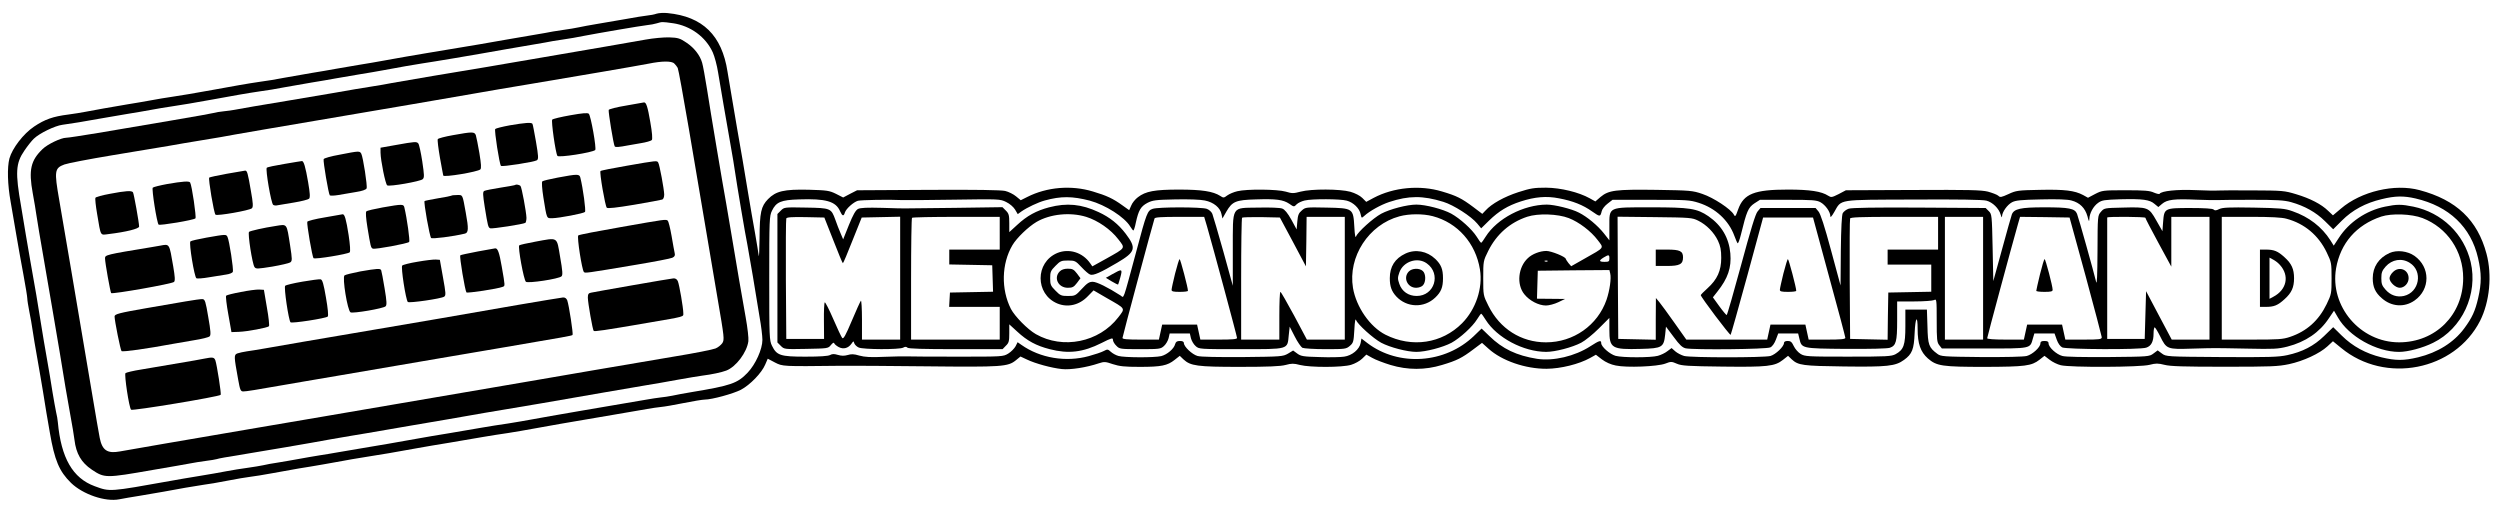 <?xml version="1.0" standalone="no"?>
<!DOCTYPE svg PUBLIC "-//W3C//DTD SVG 20010904//EN"
 "http://www.w3.org/TR/2001/REC-SVG-20010904/DTD/svg10.dtd">
<svg version="1.0" xmlns="http://www.w3.org/2000/svg"
 width="1833pt" height="376pt" viewBox="0 0 1833 376"
 preserveAspectRatio="xMidYMid meet">

<g transform="translate(0,376) scale(0.1,-0.1)"
fill="#000000" stroke="none">
<path d="M4815 3660 c-16 -6 -48 -12 -70 -14 -22 -2 -94 -14 -160 -26 -66 -12
-160 -28 -210 -36 -49 -8 -107 -19 -130 -24 -22 -5 -76 -14 -120 -20 -44 -6
-102 -16 -130 -22 -27 -5 -75 -13 -105 -18 -30 -5 -109 -18 -175 -30 -66 -12
-156 -28 -200 -35 -242 -41 -327 -55 -390 -65 -84 -14 -212 -36 -315 -55 -41
-8 -120 -21 -175 -30 -55 -10 -134 -23 -175 -30 -41 -8 -120 -21 -175 -30 -55
-9 -145 -25 -200 -35 -55 -11 -134 -24 -175 -29 -41 -6 -111 -17 -155 -25 -44
-8 -134 -24 -200 -36 -66 -12 -142 -25 -170 -30 -27 -5 -84 -14 -125 -20 -41
-6 -109 -17 -150 -25 -41 -8 -120 -21 -175 -30 -120 -20 -242 -42 -310 -55
-27 -6 -84 -14 -125 -20 -111 -14 -171 -35 -250 -88 -79 -53 -160 -159 -181
-234 -17 -66 -14 -191 9 -318 11 -63 30 -173 42 -245 12 -71 35 -200 51 -285
16 -86 29 -166 29 -178 0 -13 7 -56 15 -97 9 -41 19 -103 24 -137 5 -35 20
-126 34 -203 14 -77 32 -187 42 -245 9 -58 20 -127 25 -155 5 -27 16 -93 25
-145 35 -205 69 -286 156 -371 87 -84 251 -140 353 -120 28 6 96 17 151 26 55
10 134 23 175 30 41 8 113 21 160 29 47 8 108 18 135 22 28 3 104 16 170 29
66 13 143 26 170 29 28 3 100 15 160 26 61 11 148 27 195 35 47 7 128 21 180
30 52 9 115 20 140 25 25 5 104 19 175 30 123 19 191 31 380 65 44 8 148 26
230 39 83 14 191 32 240 41 50 9 135 22 190 30 55 9 134 22 175 30 76 15 282
50 605 105 99 17 207 35 239 41 33 6 79 13 102 15 24 2 99 15 168 29 69 14
138 25 152 25 53 0 210 43 266 72 68 36 152 123 178 184 l19 44 53 -28 c57
-29 52 -29 483 -24 66 1 350 -1 630 -4 554 -6 595 -3 654 45 l33 27 47 -22
c62 -30 181 -62 256 -70 63 -7 183 12 271 42 40 13 48 13 103 -6 49 -16 86
-20 198 -20 157 0 202 9 255 51 l38 30 27 -26 c52 -48 100 -55 412 -55 209 0
300 4 337 14 44 12 60 12 105 0 74 -19 310 -19 375 1 27 8 64 28 81 45 l31 30
43 -24 c24 -14 85 -37 134 -52 126 -38 254 -38 378 0 108 32 147 52 229 114
l64 48 48 -43 c97 -88 271 -148 426 -147 104 1 237 34 318 79 l43 24 44 -34
c28 -21 65 -38 102 -45 79 -17 304 -8 363 14 41 16 46 16 85 -1 34 -15 81 -18
335 -21 329 -4 382 2 442 49 l38 30 27 -26 c48 -44 81 -48 383 -52 317 -4 377
2 440 48 60 43 73 78 78 197 5 116 22 139 22 29 0 -107 21 -167 75 -215 64
-56 104 -62 419 -62 295 1 341 7 399 52 l37 29 38 -29 c20 -16 57 -34 82 -40
71 -17 583 -15 650 3 47 12 62 12 110 0 42 -11 142 -14 439 -14 344 0 393 2
474 19 107 23 224 78 281 130 l41 38 60 -49 c322 -267 833 -167 1019 199 70
139 89 334 47 491 -66 248 -221 395 -491 467 -182 49 -429 -9 -577 -136 l-58
-49 -35 33 c-50 49 -132 91 -235 122 -86 26 -99 27 -320 28 -126 1 -241 0
-255 -1 -14 -2 -87 0 -163 3 -134 6 -250 -6 -263 -27 -2 -4 -21 0 -42 9 -30
14 -69 17 -207 17 -166 0 -172 -1 -223 -27 l-53 -28 -36 20 c-62 33 -136 42
-317 38 -162 -3 -174 -5 -230 -31 -53 -24 -61 -26 -75 -12 -9 8 -44 21 -76 30
-50 12 -138 14 -550 12 l-491 -2 -53 -28 c-50 -25 -55 -26 -77 -12 -49 32
-134 45 -294 45 -248 0 -325 -31 -366 -145 -19 -54 -22 -57 -32 -38 -22 40
-149 124 -230 151 -73 25 -90 26 -337 30 -298 4 -350 -2 -410 -52 l-38 -33
-41 23 c-81 45 -212 77 -321 78 -87 0 -113 -4 -203 -33 -102 -33 -196 -85
-240 -134 l-24 -25 -66 50 c-86 64 -121 82 -229 114 -162 49 -355 31 -502 -47
l-54 -29 -29 29 c-17 17 -53 35 -87 45 -76 21 -285 22 -365 1 -52 -14 -63 -14
-109 0 -62 18 -286 20 -355 3 -26 -6 -59 -20 -74 -31 -25 -19 -28 -19 -52 -3
-52 33 -134 46 -301 46 -179 0 -245 -12 -302 -56 -19 -14 -42 -42 -49 -61
l-15 -34 -49 35 c-69 50 -116 72 -217 102 -158 48 -337 33 -481 -40 l-48 -24
-34 28 c-19 16 -55 34 -80 40 -30 7 -214 10 -565 8 l-521 -3 -51 -26 -51 -27
-53 27 c-49 24 -66 26 -200 30 -181 4 -240 -10 -298 -69 -51 -53 -61 -96 -62
-287 -1 -87 -4 -144 -6 -128 -2 17 -14 91 -27 165 -14 74 -36 207 -51 295 -14
88 -33 196 -40 240 -8 44 -26 148 -40 230 -14 83 -32 186 -39 230 -8 44 -22
130 -32 190 -41 266 -182 404 -439 429 -27 3 -63 1 -80 -4z m118 -70 c130 -19
241 -100 293 -214 13 -29 31 -95 39 -147 20 -120 58 -344 91 -529 14 -80 30
-172 34 -205 11 -77 76 -465 90 -530 5 -27 23 -131 40 -230 16 -99 38 -233 49
-298 12 -66 21 -141 21 -169 0 -68 -50 -179 -108 -240 -75 -79 -123 -95 -412
-143 -52 -9 -115 -20 -140 -26 -25 -5 -63 -11 -86 -13 -22 -3 -69 -9 -105 -16
-127 -22 -178 -31 -469 -80 -162 -28 -329 -57 -370 -65 -41 -8 -120 -21 -175
-30 -55 -8 -140 -21 -190 -30 -49 -9 -157 -27 -240 -41 -82 -13 -186 -31 -230
-39 -190 -34 -259 -46 -410 -71 -88 -15 -178 -30 -200 -34 -22 -4 -74 -13
-115 -19 -41 -7 -109 -18 -150 -26 -41 -8 -109 -19 -150 -26 -41 -6 -91 -15
-110 -20 -19 -4 -71 -13 -115 -19 -44 -6 -114 -17 -155 -25 -41 -8 -131 -24
-200 -35 -69 -11 -161 -27 -205 -35 -458 -82 -448 -81 -560 -40 -162 59 -247
207 -271 470 -1 17 -7 50 -13 75 -5 25 -17 90 -26 145 -8 55 -27 165 -41 245
-14 80 -32 183 -39 230 -21 136 -54 330 -84 495 -5 28 -19 109 -31 180 -12 72
-28 166 -35 211 -44 250 -40 317 24 410 23 34 54 73 69 87 41 40 155 95 209
102 49 6 171 26 303 50 41 7 120 20 175 30 55 9 134 22 175 30 41 8 109 19
150 25 41 6 98 15 125 20 28 5 104 18 170 30 66 12 156 28 200 36 44 8 114 19
155 25 41 5 120 18 175 29 55 10 145 26 200 35 55 9 134 22 175 30 41 7 120
20 175 30 55 9 134 22 175 30 110 21 239 43 285 50 22 3 65 10 95 15 30 5 96
16 145 24 131 22 244 42 380 66 66 12 145 25 175 30 30 5 78 13 105 18 28 6
86 16 130 22 44 6 112 18 150 26 103 20 424 75 470 80 22 2 54 8 70 13 40 12
39 12 118 1z m3057 -1301 c115 -31 256 -121 297 -190 10 -16 20 -29 23 -29 3
0 12 26 18 58 20 91 36 118 84 144 39 20 59 23 205 26 97 2 184 -1 217 -8 65
-13 113 -53 122 -100 l7 -32 29 51 c43 74 69 85 216 89 149 5 200 -2 245 -32
34 -24 35 -24 54 -4 11 11 38 23 59 28 54 13 261 12 308 -1 49 -13 94 -57 102
-99 7 -31 7 -31 28 -12 37 34 119 80 182 101 142 47 246 48 397 1 75 -23 204
-106 248 -159 l29 -35 57 56 c73 71 138 110 233 141 105 34 189 41 280 23 102
-19 177 -49 243 -96 59 -41 60 -41 71 2 3 15 23 40 43 55 l36 28 281 0 c263 0
285 -1 351 -22 123 -39 220 -129 261 -241 10 -26 20 -51 24 -55 4 -5 15 24 25
65 41 168 53 196 97 226 l42 27 205 0 c179 0 210 -2 239 -18 36 -20 72 -70 72
-102 0 -13 10 -2 29 31 55 95 17 89 580 91 329 2 508 -1 535 -8 46 -12 92 -57
105 -103 6 -20 10 -24 10 -11 2 32 38 83 73 102 27 14 64 18 214 21 115 3 195
0 222 -8 61 -16 100 -55 117 -115 10 -39 13 -44 14 -22 1 43 29 95 65 120 28
20 46 22 164 26 162 4 214 -3 249 -34 l28 -23 27 23 c37 32 91 38 250 31 73
-3 144 -4 158 -3 14 1 126 2 250 2 183 0 237 -3 288 -17 100 -28 182 -74 248
-139 l61 -60 64 64 c77 77 173 129 292 157 98 24 160 25 247 5 247 -57 407
-210 459 -437 26 -112 26 -184 1 -293 -22 -96 -45 -145 -101 -221 -77 -105
-196 -179 -340 -214 -106 -25 -162 -25 -268 0 -115 28 -212 81 -290 158 l-64
63 -66 -64 c-76 -74 -160 -117 -271 -141 -64 -14 -136 -16 -482 -14 -405 3
-406 3 -437 26 l-31 23 -31 -23 c-30 -23 -36 -23 -330 -26 -184 -1 -315 1
-338 8 -43 11 -101 64 -101 92 0 13 -8 18 -30 18 -22 0 -30 -5 -30 -18 0 -28
-58 -81 -100 -92 -23 -6 -155 -9 -333 -8 -281 3 -297 4 -323 24 -62 46 -69 65
-72 200 l-4 124 -79 0 -79 0 0 -122 c0 -139 -12 -172 -72 -205 -30 -16 -64
-18 -348 -18 -296 0 -317 1 -348 20 -18 11 -40 36 -50 57 -14 30 -23 38 -44
38 -18 0 -28 -5 -28 -15 0 -26 -61 -84 -99 -95 -49 -13 -584 -13 -633 0 -21 6
-50 21 -65 34 l-27 24 -31 -23 c-16 -13 -48 -28 -70 -34 -52 -14 -258 -14
-310 0 -42 12 -105 67 -105 93 0 24 -13 20 -80 -23 -113 -73 -270 -110 -390
-92 -151 24 -254 73 -351 168 l-56 54 -55 -53 c-212 -205 -553 -228 -783 -53
l-43 33 -6 -33 c-9 -47 -63 -92 -121 -100 -25 -4 -106 -6 -180 -3 -119 3 -137
6 -164 26 l-30 22 -38 -23 c-37 -21 -48 -22 -331 -25 -180 -1 -308 1 -332 8
-39 11 -100 68 -100 95 0 10 -10 15 -29 15 -22 0 -30 -6 -35 -23 -8 -34 -59
-77 -102 -88 -52 -12 -271 -11 -313 1 -19 5 -44 19 -57 31 -21 19 -24 20 -52
5 -17 -9 -65 -25 -109 -37 -167 -46 -357 -15 -495 83 l-27 19 -15 -30 c-9 -16
-32 -40 -53 -53 -38 -23 -39 -23 -378 -23 -187 0 -351 1 -365 2 -14 1 -87 0
-162 -3 -105 -5 -148 -2 -188 9 -39 12 -59 12 -85 4 -25 -7 -45 -7 -72 1 -27
8 -41 8 -57 -1 -14 -8 -75 -12 -181 -12 -184 0 -210 9 -245 80 -19 39 -20 63
-20 495 0 432 1 456 20 495 31 64 66 79 198 83 196 7 270 -14 301 -86 17 -38
27 -40 36 -9 9 27 62 75 95 85 23 6 227 10 325 5 22 -1 192 0 378 3 334 5 339
5 384 -17 27 -13 53 -36 65 -55 l20 -34 26 19 c43 30 124 68 172 81 119 33
202 32 330 -1z"/>
<path d="M4735 3470 c-88 -16 -377 -66 -845 -146 -80 -13 -156 -27 -170 -29
-14 -3 -79 -14 -145 -25 -192 -31 -645 -108 -704 -119 -29 -6 -97 -18 -150
-26 -53 -8 -172 -28 -266 -45 -93 -16 -253 -43 -355 -60 -178 -29 -327 -55
-380 -65 -14 -3 -50 -8 -80 -11 -30 -3 -58 -8 -62 -10 -3 -2 -152 -29 -330
-59 -178 -30 -416 -70 -530 -90 -115 -19 -219 -35 -233 -35 -37 0 -136 -47
-173 -83 -87 -84 -103 -153 -72 -323 12 -65 23 -132 25 -149 4 -32 30 -185 75
-445 16 -91 38 -219 49 -285 11 -66 33 -199 50 -295 16 -96 35 -209 41 -250 7
-41 23 -133 36 -205 13 -71 27 -152 30 -180 12 -101 50 -167 128 -219 93 -62
101 -62 444 -2 50 9 131 23 180 31 48 8 98 17 112 20 14 3 57 10 95 15 39 5
77 11 85 14 8 4 83 17 165 30 171 28 520 87 675 116 58 10 121 21 140 24 19 3
73 12 120 20 47 8 193 33 325 56 132 22 254 43 270 46 192 34 390 68 430 74
28 4 142 24 255 43 318 56 655 113 765 132 55 9 161 27 235 41 74 13 155 27
180 30 66 8 141 24 175 37 71 27 151 133 162 215 3 21 -6 100 -20 177 -25 135
-66 380 -108 630 -11 66 -26 156 -34 200 -27 148 -116 678 -141 840 -14 88
-30 176 -36 195 -16 56 -59 110 -116 148 -46 31 -61 36 -125 38 -40 1 -117 -6
-172 -16z m209 -176 c9 -8 20 -23 25 -32 5 -9 41 -208 81 -442 39 -234 92
-542 116 -685 24 -143 67 -396 95 -562 50 -291 51 -303 35 -329 -10 -14 -32
-32 -50 -39 -19 -8 -154 -35 -302 -59 -148 -25 -415 -71 -594 -101 -179 -31
-388 -67 -465 -80 -234 -40 -725 -124 -1000 -171 -143 -25 -377 -65 -520 -89
-143 -24 -354 -60 -470 -80 -255 -44 -353 -61 -695 -119 -146 -25 -290 -50
-321 -56 -92 -17 -130 8 -148 100 -6 30 -29 163 -51 295 -112 665 -224 1325
-246 1450 -37 212 -34 232 38 259 24 9 180 39 348 67 168 28 355 59 415 69 61
11 166 29 235 40 69 11 136 23 150 25 54 11 450 79 1135 195 132 22 254 43
270 46 17 3 82 14 145 25 63 11 194 33 290 50 96 17 294 51 440 75 146 25 382
65 525 89 143 24 292 51 330 58 98 20 170 21 189 1z"/>
<path d="M4591 2986 c-68 -11 -126 -26 -128 -32 -4 -13 35 -253 44 -267 5 -8
31 -6 98 7 11 2 52 9 92 16 40 6 76 17 82 23 6 8 3 53 -11 132 -19 111 -30
147 -47 144 -3 -1 -62 -11 -130 -23z"/>
<path d="M4182 2915 c-68 -12 -127 -26 -133 -32 -9 -9 24 -244 38 -266 9 -14
256 24 277 43 11 10 -32 252 -47 266 -9 8 -45 5 -135 -11z"/>
<path d="M3737 2841 c-54 -10 -102 -22 -106 -27 -8 -9 31 -259 42 -270 8 -9
247 29 264 41 12 9 11 29 -7 135 -12 68 -23 127 -26 132 -7 12 -55 8 -167 -11z"/>
<path d="M3321 2769 c-57 -10 -107 -23 -111 -29 -4 -6 4 -68 16 -138 13 -70
23 -128 24 -129 2 -15 254 27 272 45 8 8 6 39 -7 119 -10 59 -22 118 -26 131
-10 27 -24 27 -168 1z"/>
<path d="M2903 2697 l-113 -20 0 -36 c1 -59 36 -232 49 -240 16 -11 243 29
260 45 13 12 12 29 -3 131 -10 65 -23 124 -29 131 -12 15 -25 14 -164 -11z"/>
<path d="M2491 2626 c-63 -11 -116 -26 -118 -33 -5 -15 36 -256 45 -265 4 -4
32 -3 62 2 30 5 88 15 129 22 46 7 75 17 79 27 7 17 -26 229 -39 254 -12 21
-15 21 -158 -7z"/>
<path d="M2085 2558 c-66 -11 -124 -23 -129 -28 -11 -11 32 -262 47 -272 7 -5
21 -6 32 -3 11 2 65 11 120 20 55 9 105 22 111 28 9 9 7 40 -7 122 -19 111
-32 156 -46 154 -5 0 -62 -10 -128 -21z"/>
<path d="M4597 2545 c-103 -18 -191 -35 -194 -39 -9 -8 34 -257 46 -269 7 -7
70 0 202 22 105 18 197 35 205 38 8 3 14 18 14 37 -1 39 -34 219 -44 234 -9
15 -6 16 -229 -23z"/>
<path d="M1663 2486 c-67 -12 -125 -25 -129 -28 -8 -9 34 -260 46 -272 11 -11
251 31 267 47 10 10 9 36 -7 125 -23 136 -28 152 -43 151 -7 -1 -67 -11 -134
-23z"/>
<path d="M4090 2458 c-58 -11 -109 -23 -114 -28 -5 -5 -2 -53 8 -117 26 -162
23 -153 65 -153 51 1 230 35 240 46 8 8 -14 172 -34 252 -7 27 -20 27 -165 0z"/>
<path d="M1227 2411 c-54 -10 -102 -22 -107 -27 -9 -9 30 -258 43 -271 9 -8
257 33 270 46 8 8 -26 242 -39 263 -7 12 -56 8 -167 -11z"/>
<path d="M3778 2404 c-2 -2 -51 -11 -109 -20 -59 -9 -112 -20 -119 -24 -11 -7
-10 -28 4 -117 23 -142 25 -151 41 -157 14 -5 241 30 257 40 4 3 8 20 8 37 -1
41 -35 226 -44 234 -8 8 -33 13 -38 7z"/>
<path d="M806 2339 c-55 -10 -103 -23 -106 -29 -4 -6 2 -59 12 -118 29 -170
20 -156 86 -148 126 15 222 39 222 55 0 27 -38 240 -45 251 -9 14 -54 11 -169
-11z"/>
<path d="M3309 2325 c-3 -2 -47 -11 -98 -19 -52 -9 -96 -18 -98 -20 -8 -8 37
-260 48 -271 8 -8 161 11 247 32 27 6 29 35 7 154 -25 138 -21 129 -64 129
-21 0 -40 -2 -42 -5z"/>
<path d="M2805 2239 c-60 -11 -113 -23 -119 -29 -6 -6 -3 -49 8 -117 23 -140
25 -151 40 -156 17 -7 254 37 266 49 7 8 -16 173 -35 252 -6 26 -12 27 -160 1z"/>
<path d="M2381 2166 c-68 -11 -126 -26 -128 -32 -5 -16 36 -257 46 -267 10
-10 252 30 265 43 6 6 3 54 -8 127 -18 115 -29 154 -44 152 -4 -1 -63 -11
-131 -23z"/>
<path d="M4552 2095 c-167 -29 -307 -56 -312 -61 -11 -11 27 -253 41 -268 9
-10 9 -10 384 53 132 22 251 45 264 51 17 8 22 16 18 33 -3 12 -13 69 -23 127
-10 58 -23 108 -28 112 -15 11 -9 12 -344 -47z"/>
<path d="M2020 2103 c-87 -13 -186 -36 -194 -43 -11 -11 24 -236 40 -258 11
-15 21 -14 129 3 64 11 124 25 133 31 15 11 15 21 -1 125 -26 165 -19 156
-107 142z"/>
<path d="M1515 2018 c-60 -11 -114 -23 -119 -28 -12 -12 29 -261 44 -270 6 -4
48 -1 93 7 45 7 102 16 125 20 24 3 46 12 49 20 7 17 -26 230 -39 256 -10 20
-10 20 -153 -5z"/>
<path d="M3925 1988 c-60 -11 -114 -23 -118 -27 -11 -11 33 -254 49 -267 16
-13 242 21 261 40 10 9 8 39 -10 141 -26 153 -12 144 -182 113z"/>
<path d="M1175 1959 c-22 -4 -53 -9 -70 -12 -328 -54 -335 -56 -335 -81 0 -32
39 -248 45 -255 10 -9 449 68 461 82 9 9 7 37 -6 114 -29 170 -26 165 -95 152z"/>
<path d="M3502 1916 c-67 -13 -125 -25 -127 -28 -8 -7 35 -261 45 -272 7 -7
229 26 266 41 18 7 18 3 -7 147 -18 105 -30 138 -49 135 -3 -1 -60 -11 -128
-23z"/>
<path d="M3062 1841 c-56 -9 -107 -22 -113 -28 -11 -11 26 -250 41 -267 10
-10 246 24 267 39 13 10 12 25 -9 141 l-23 129 -30 2 c-16 1 -76 -6 -133 -16z"/>
<path d="M2642 1770 c-57 -11 -109 -24 -116 -29 -18 -15 22 -259 44 -271 18
-10 240 28 257 44 10 9 9 36 -7 131 -11 66 -22 126 -25 133 -6 15 -25 14 -153
-8z"/>
<path d="M2218 1695 c-65 -11 -122 -25 -127 -30 -11 -11 25 -252 39 -268 9
-10 260 29 273 42 6 6 1 59 -13 139 -17 100 -26 131 -39 134 -9 2 -69 -6 -133
-17z"/>
<path d="M4635 1668 c-154 -27 -290 -51 -302 -54 -18 -3 -23 -11 -23 -37 1
-40 35 -235 43 -243 6 -6 65 2 402 60 274 47 255 42 255 71 0 37 -29 207 -40
233 -6 14 -17 22 -32 21 -13 -1 -149 -24 -303 -51z"/>
<path d="M1766 1619 c-55 -10 -103 -22 -108 -27 -4 -4 3 -66 16 -137 l23 -130
55 2 c61 2 209 30 220 41 4 4 -2 66 -15 137 l-22 130 -35 2 c-19 1 -80 -7
-134 -18z"/>
<path d="M3795 1524 c-479 -84 -698 -121 -980 -169 -508 -86 -791 -135 -875
-150 -47 -8 -105 -18 -130 -21 -25 -4 -55 -10 -69 -15 -27 -11 -26 -19 5 -191
14 -78 18 -88 38 -88 21 0 90 11 306 49 63 11 129 22 145 25 17 3 122 21 235
40 113 20 284 49 380 65 96 17 267 46 380 65 113 19 324 55 470 80 447 76 491
84 498 90 6 7 -26 217 -39 254 -6 14 -16 22 -31 21 -13 -1 -162 -26 -333 -55z"/>
<path d="M1360 1550 c-58 -10 -188 -32 -290 -50 -195 -34 -230 -43 -230 -60 0
-31 43 -246 51 -254 7 -8 179 16 384 54 22 4 87 15 145 25 58 9 111 22 117 29
10 9 8 39 -10 141 -19 114 -24 130 -42 132 -11 1 -67 -7 -125 -17z"/>
<path d="M1495 1130 c-22 -4 -53 -10 -70 -13 -80 -14 -292 -50 -388 -66 -59
-9 -112 -22 -117 -27 -10 -10 26 -252 41 -268 9 -10 643 95 657 109 6 6 -28
222 -39 253 -9 23 -19 25 -84 12z"/>
<path d="M7692 2240 c-94 -25 -162 -62 -234 -129 l-58 -53 0 66 c0 58 -3 70
-25 92 l-25 25 -347 -5 c-192 -2 -355 -4 -363 -4 -8 -1 -85 1 -170 4 -114 3
-161 1 -179 -8 -18 -10 -36 -42 -67 -118 l-42 -105 -19 45 c-11 25 -28 69 -38
98 -31 85 -33 87 -216 90 -158 3 -159 3 -184 -22 l-25 -25 0 -471 0 -471 25
-25 c25 -25 26 -25 186 -22 158 3 161 3 181 28 14 17 22 21 25 12 3 -7 18 -19
33 -27 34 -18 70 -8 93 25 15 21 15 21 21 2 4 -10 18 -24 32 -30 33 -15 298
-16 326 -1 14 8 23 8 31 0 8 -8 119 -11 354 -11 l344 0 24 25 c22 21 25 33 25
91 l0 66 58 -53 c73 -68 140 -104 238 -129 138 -36 245 -23 380 45 75 38 84
40 84 23 0 -10 11 -30 25 -43 23 -24 28 -25 174 -25 141 0 151 1 175 23 14 12
29 38 34 57 l8 35 74 0 74 0 8 -35 c5 -19 20 -45 34 -57 25 -23 28 -23 328
-23 359 0 345 -4 355 101 l7 64 37 -72 c20 -40 46 -77 56 -83 11 -5 85 -10
170 -10 144 0 151 1 178 24 26 22 28 31 33 117 3 63 8 87 13 72 12 -32 125
-134 184 -166 64 -34 190 -67 258 -67 68 0 194 33 258 67 63 35 154 118 187
172 14 22 27 41 30 41 3 0 18 -20 33 -45 83 -132 277 -234 443 -235 67 0 192
33 257 67 29 15 87 62 130 105 l77 77 0 -87 c0 -136 16 -146 233 -140 153 4
166 11 176 104 l6 59 57 -76 c44 -60 63 -77 88 -83 63 -12 593 -7 620 7 15 7
31 30 41 57 l17 45 73 0 73 0 9 -37 c17 -73 14 -73 340 -76 181 -1 303 2 323
8 46 16 54 44 54 200 l0 140 126 0 c69 0 134 5 145 10 18 10 19 6 19 -149 0
-141 2 -161 19 -182 l19 -24 311 0 c347 0 335 -2 356 73 l11 37 74 0 74 0 16
-45 c10 -28 25 -49 40 -57 31 -15 569 -18 616 -2 37 12 54 44 54 104 0 25 4
45 8 45 4 0 22 -29 40 -65 47 -95 51 -97 234 -91 180 5 140 5 407 0 190 -4
222 -3 293 15 132 34 235 104 303 207 l38 56 29 -50 c79 -138 282 -252 448
-252 65 0 174 29 250 67 213 104 330 357 275 592 -49 206 -210 362 -420 406
-87 18 -122 18 -208 0 -139 -29 -264 -114 -338 -228 l-38 -58 -25 40 c-62 97
-157 171 -276 212 -58 21 -88 23 -287 27 -182 3 -227 1 -252 -11 -22 -11 -32
-12 -41 -3 -7 7 -65 11 -170 11 -191 0 -192 -1 -200 -103 l-5 -67 -45 79 c-55
97 -60 99 -248 94 -132 -3 -134 -3 -158 -31 -24 -28 -24 -28 -25 -290 -1 -179
-4 -250 -10 -224 -17 72 -129 472 -140 499 -16 40 -58 48 -242 48 -172 0 -220
-11 -236 -52 -5 -13 -37 -128 -72 -256 l-64 -233 -5 245 c-5 239 -6 246 -28
268 l-23 23 -486 3 c-321 2 -497 -1 -518 -8 -18 -6 -37 -21 -44 -33 -7 -15
-12 -107 -14 -276 l-2 -254 -70 259 c-47 175 -77 267 -92 284 l-21 25 -202 0
-202 0 -21 -25 c-16 -18 -51 -134 -121 -393 -55 -202 -102 -367 -106 -367 -3
0 -28 29 -54 65 l-47 65 33 42 c77 97 104 175 95 280 -10 114 -64 206 -161
273 -84 57 -136 65 -422 65 -317 0 -304 6 -304 -142 l0 -100 -40 51 c-45 57
-123 122 -183 152 -53 28 -180 59 -236 59 -170 -1 -364 -102 -448 -235 -15
-25 -30 -45 -33 -45 -3 0 -18 20 -33 45 -35 55 -122 133 -187 169 -61 33 -187
66 -255 66 -68 0 -194 -33 -258 -67 -59 -32 -172 -134 -184 -166 -5 -15 -10 9
-13 70 -8 136 -9 137 -204 141 -150 3 -154 3 -181 -21 -23 -19 -29 -34 -33
-81 l-5 -58 -39 72 c-27 48 -49 75 -67 81 -14 6 -91 9 -174 7 -203 -4 -187 22
-188 -312 l0 -261 -69 250 c-39 138 -75 262 -81 277 -6 15 -24 31 -41 37 -40
14 -356 14 -396 0 -39 -13 -45 -28 -121 -314 -101 -374 -89 -339 -114 -322
-95 61 -176 101 -205 101 -26 0 -41 -10 -80 -52 -46 -50 -50 -52 -101 -52 -49
0 -57 3 -92 39 -35 35 -39 44 -39 91 0 47 4 56 39 91 35 36 43 39 92 39 50 0
55 -2 98 -48 25 -27 54 -52 64 -55 24 -9 77 15 199 87 134 79 142 106 62 212
-54 71 -117 121 -199 159 -126 59 -233 69 -363 35z m272 -70 c86 -27 180 -92
235 -164 53 -68 57 -61 -87 -142 l-103 -57 -16 23 c-56 80 -155 110 -241 75
-163 -69 -163 -301 0 -370 77 -32 162 -12 224 53 l42 43 98 -57 c140 -80 136
-72 83 -141 -141 -183 -406 -236 -604 -123 -61 35 -154 130 -183 185 -73 144
-69 331 11 467 31 53 116 135 177 171 100 58 246 73 364 37z m2541 5 c182 -48
315 -198 346 -391 22 -136 -30 -292 -131 -394 -148 -149 -368 -182 -562 -84
-114 58 -214 203 -238 343 -38 228 115 464 341 525 71 19 171 20 244 1z m997
-14 c75 -29 163 -96 212 -161 47 -62 55 -51 -97 -137 l-97 -55 -20 23 c-10 13
-19 27 -20 31 0 15 -107 58 -142 58 -46 0 -104 -22 -136 -53 -71 -66 -84 -192
-26 -264 38 -48 106 -83 159 -83 22 0 63 11 90 24 l50 24 -103 1 -103 1 3 103
3 102 262 3 263 2 6 -25 c9 -35 -4 -126 -27 -193 -65 -187 -242 -312 -444
-312 -182 0 -339 100 -422 268 -38 76 -38 77 -38 202 0 125 0 127 37 201 61
122 159 208 286 250 79 26 224 21 304 -10z m6260 0 c181 -70 298 -242 298
-440 0 -269 -202 -471 -470 -471 -285 0 -509 264 -462 542 32 185 149 319 331
380 76 25 222 20 303 -11z m-11652 -163 c36 -92 67 -168 70 -168 3 0 35 76 71
168 l67 167 141 3 141 3 0 -451 0 -450 -140 0 -140 0 0 147 c0 81 -4 143 -8
138 -5 -6 -35 -72 -67 -148 -46 -109 -61 -135 -70 -125 -6 7 -36 70 -66 140
-30 69 -58 124 -62 121 -4 -3 -7 -64 -6 -136 l1 -132 -138 0 -139 0 -3 435
c-1 239 0 441 3 448 3 9 38 12 142 10 l137 -3 66 -167z m1220 52 l0 -120 -185
0 -185 0 0 -55 0 -54 158 -3 157 -3 3 -97 3 -97 -158 -3 -158 -3 -3 -52 -3
-53 185 0 186 0 0 -120 0 -120 -325 0 -325 0 0 443 c0 244 3 447 7 450 3 4
150 7 325 7 l318 0 0 -120z m1519 53 c42 -145 221 -809 221 -821 0 -9 -34 -12
-134 -12 l-135 0 -12 55 -12 55 -128 0 -128 0 -12 -55 -12 -55 -134 0 c-98 0
-133 3 -133 12 0 10 221 834 235 876 3 9 49 12 184 12 l180 0 20 -67z m631
-117 l95 -179 3 181 2 182 140 0 140 0 0 -450 0 -450 -139 0 -139 0 -93 175
c-52 96 -97 175 -101 175 -5 0 -8 -79 -8 -175 l0 -175 -140 0 -140 0 0 443 c0
244 3 447 7 451 4 3 68 5 142 4 l135 -3 96 -179z m2971 156 c61 -30 116 -86
145 -147 18 -39 24 -67 24 -126 0 -94 -29 -158 -101 -223 -27 -24 -49 -47 -49
-50 0 -14 213 -296 219 -291 3 4 58 199 122 433 l116 427 183 0 183 0 118
-435 c66 -239 119 -441 119 -447 0 -10 -33 -13 -134 -13 l-135 0 -12 55 -12
55 -128 0 -128 0 -12 -55 -12 -55 -296 0 -297 0 -87 123 c-47 67 -98 136 -111
152 l-25 30 -1 -153 0 -153 -137 3 -138 3 -3 448 -2 448 272 -3 c260 -3 275
-4 319 -26z m1759 -92 l0 -120 -185 0 -185 0 0 -55 0 -55 160 0 160 0 0 -100
0 -99 -157 -3 -158 -3 -3 -173 -2 -173 -138 3 -137 3 -3 435 c-1 239 0 441 3
448 3 9 78 12 325 12 l320 0 0 -120z m330 -330 l0 -450 -140 0 -140 0 0 450 0
450 140 0 140 0 0 -450z m752 15 c64 -236 117 -438 118 -447 0 -16 -13 -18
-133 -18 l-134 0 -12 55 -12 55 -128 0 -128 0 -12 -55 -12 -55 -135 0 c-86 0
-134 4 -134 10 0 9 179 673 226 838 l15 52 181 -2 182 -3 118 -430z m438 428
c0 -5 43 -87 95 -183 l95 -175 0 183 0 182 140 0 140 0 0 -450 0 -450 -138 0
-139 0 -94 177 -94 178 -5 -175 -5 -175 -138 0 -137 0 0 443 c0 243 0 444 0
447 0 8 280 6 280 -2z m1035 -7 c131 -35 234 -121 294 -246 35 -73 36 -78 36
-190 0 -112 -1 -117 -36 -190 -58 -120 -146 -199 -268 -240 -53 -18 -85 -20
-281 -20 l-220 0 0 450 0 450 213 0 c145 0 228 -4 262 -14z m-4965 -291 c0
-22 -4 -25 -35 -25 -42 0 -44 9 -7 32 37 22 42 22 42 -7z m-453 -21 c-3 -3
-12 -4 -19 -1 -8 3 -5 6 6 6 11 1 17 -2 13 -5z"/>
<path d="M10305 1901 c-77 -36 -115 -95 -115 -181 0 -60 13 -96 48 -134 77
-82 203 -86 285 -8 43 41 57 75 57 142 0 67 -14 101 -57 142 -60 57 -145 73
-218 39z m156 -72 c107 -76 57 -239 -74 -239 -60 0 -108 33 -127 88 -13 37
-13 47 0 84 28 81 133 116 201 67z"/>
<path d="M10330 1770 c-45 -45 -11 -120 53 -120 20 0 41 8 50 18 23 25 22 85
-1 105 -25 23 -78 21 -102 -3z"/>
<path d="M17520 1905 c-79 -36 -123 -102 -123 -185 0 -64 18 -105 67 -147 70
-62 165 -69 240 -16 116 82 116 244 -1 327 -52 36 -129 45 -183 21z m148 -72
c99 -61 71 -217 -43 -243 -51 -11 -98 5 -134 46 -26 29 -31 43 -31 84 0 41 5
55 31 85 47 53 119 65 177 28z"/>
<path d="M17545 1765 c-14 -13 -25 -33 -25 -45 0 -29 44 -70 75 -70 34 0 65
33 65 70 0 64 -70 91 -115 45z"/>
<path d="M8616 1755 c-14 -57 -26 -111 -26 -120 0 -12 13 -15 60 -15 33 0 60
3 60 8 1 20 -55 232 -61 232 -4 0 -18 -47 -33 -105z"/>
<path d="M12140 1870 l0 -60 83 0 c93 0 117 13 117 63 0 46 -23 57 -116 57
l-84 0 0 -60z"/>
<path d="M13076 1755 c-14 -57 -26 -111 -26 -120 0 -12 13 -15 60 -15 33 0 60
3 60 8 1 20 -55 232 -61 232 -4 0 -18 -47 -33 -105z"/>
<path d="M14957 1748 c-15 -62 -27 -116 -27 -120 0 -5 27 -8 60 -8 47 0 60 3
60 15 0 27 -52 225 -59 225 -4 0 -19 -51 -34 -112z"/>
<path d="M16570 1720 l0 -210 44 0 c59 0 87 11 137 57 51 46 69 86 69 153 0
67 -18 107 -69 153 -50 46 -78 57 -137 57 l-44 0 0 -210z m146 98 c72 -79 51
-182 -48 -234 l-28 -15 0 151 0 151 28 -15 c15 -8 37 -25 48 -38z"/>
<path d="M7770 1770 c-47 -47 -11 -120 59 -120 34 0 44 5 67 35 l26 35 -26 35
c-23 30 -33 35 -67 35 -26 0 -46 -7 -59 -20z"/>
<path d="M8156 1750 l-48 -27 43 -26 c24 -14 45 -25 47 -23 2 2 9 27 17 55 16
60 12 61 -59 21z"/>
</g>
</svg>
